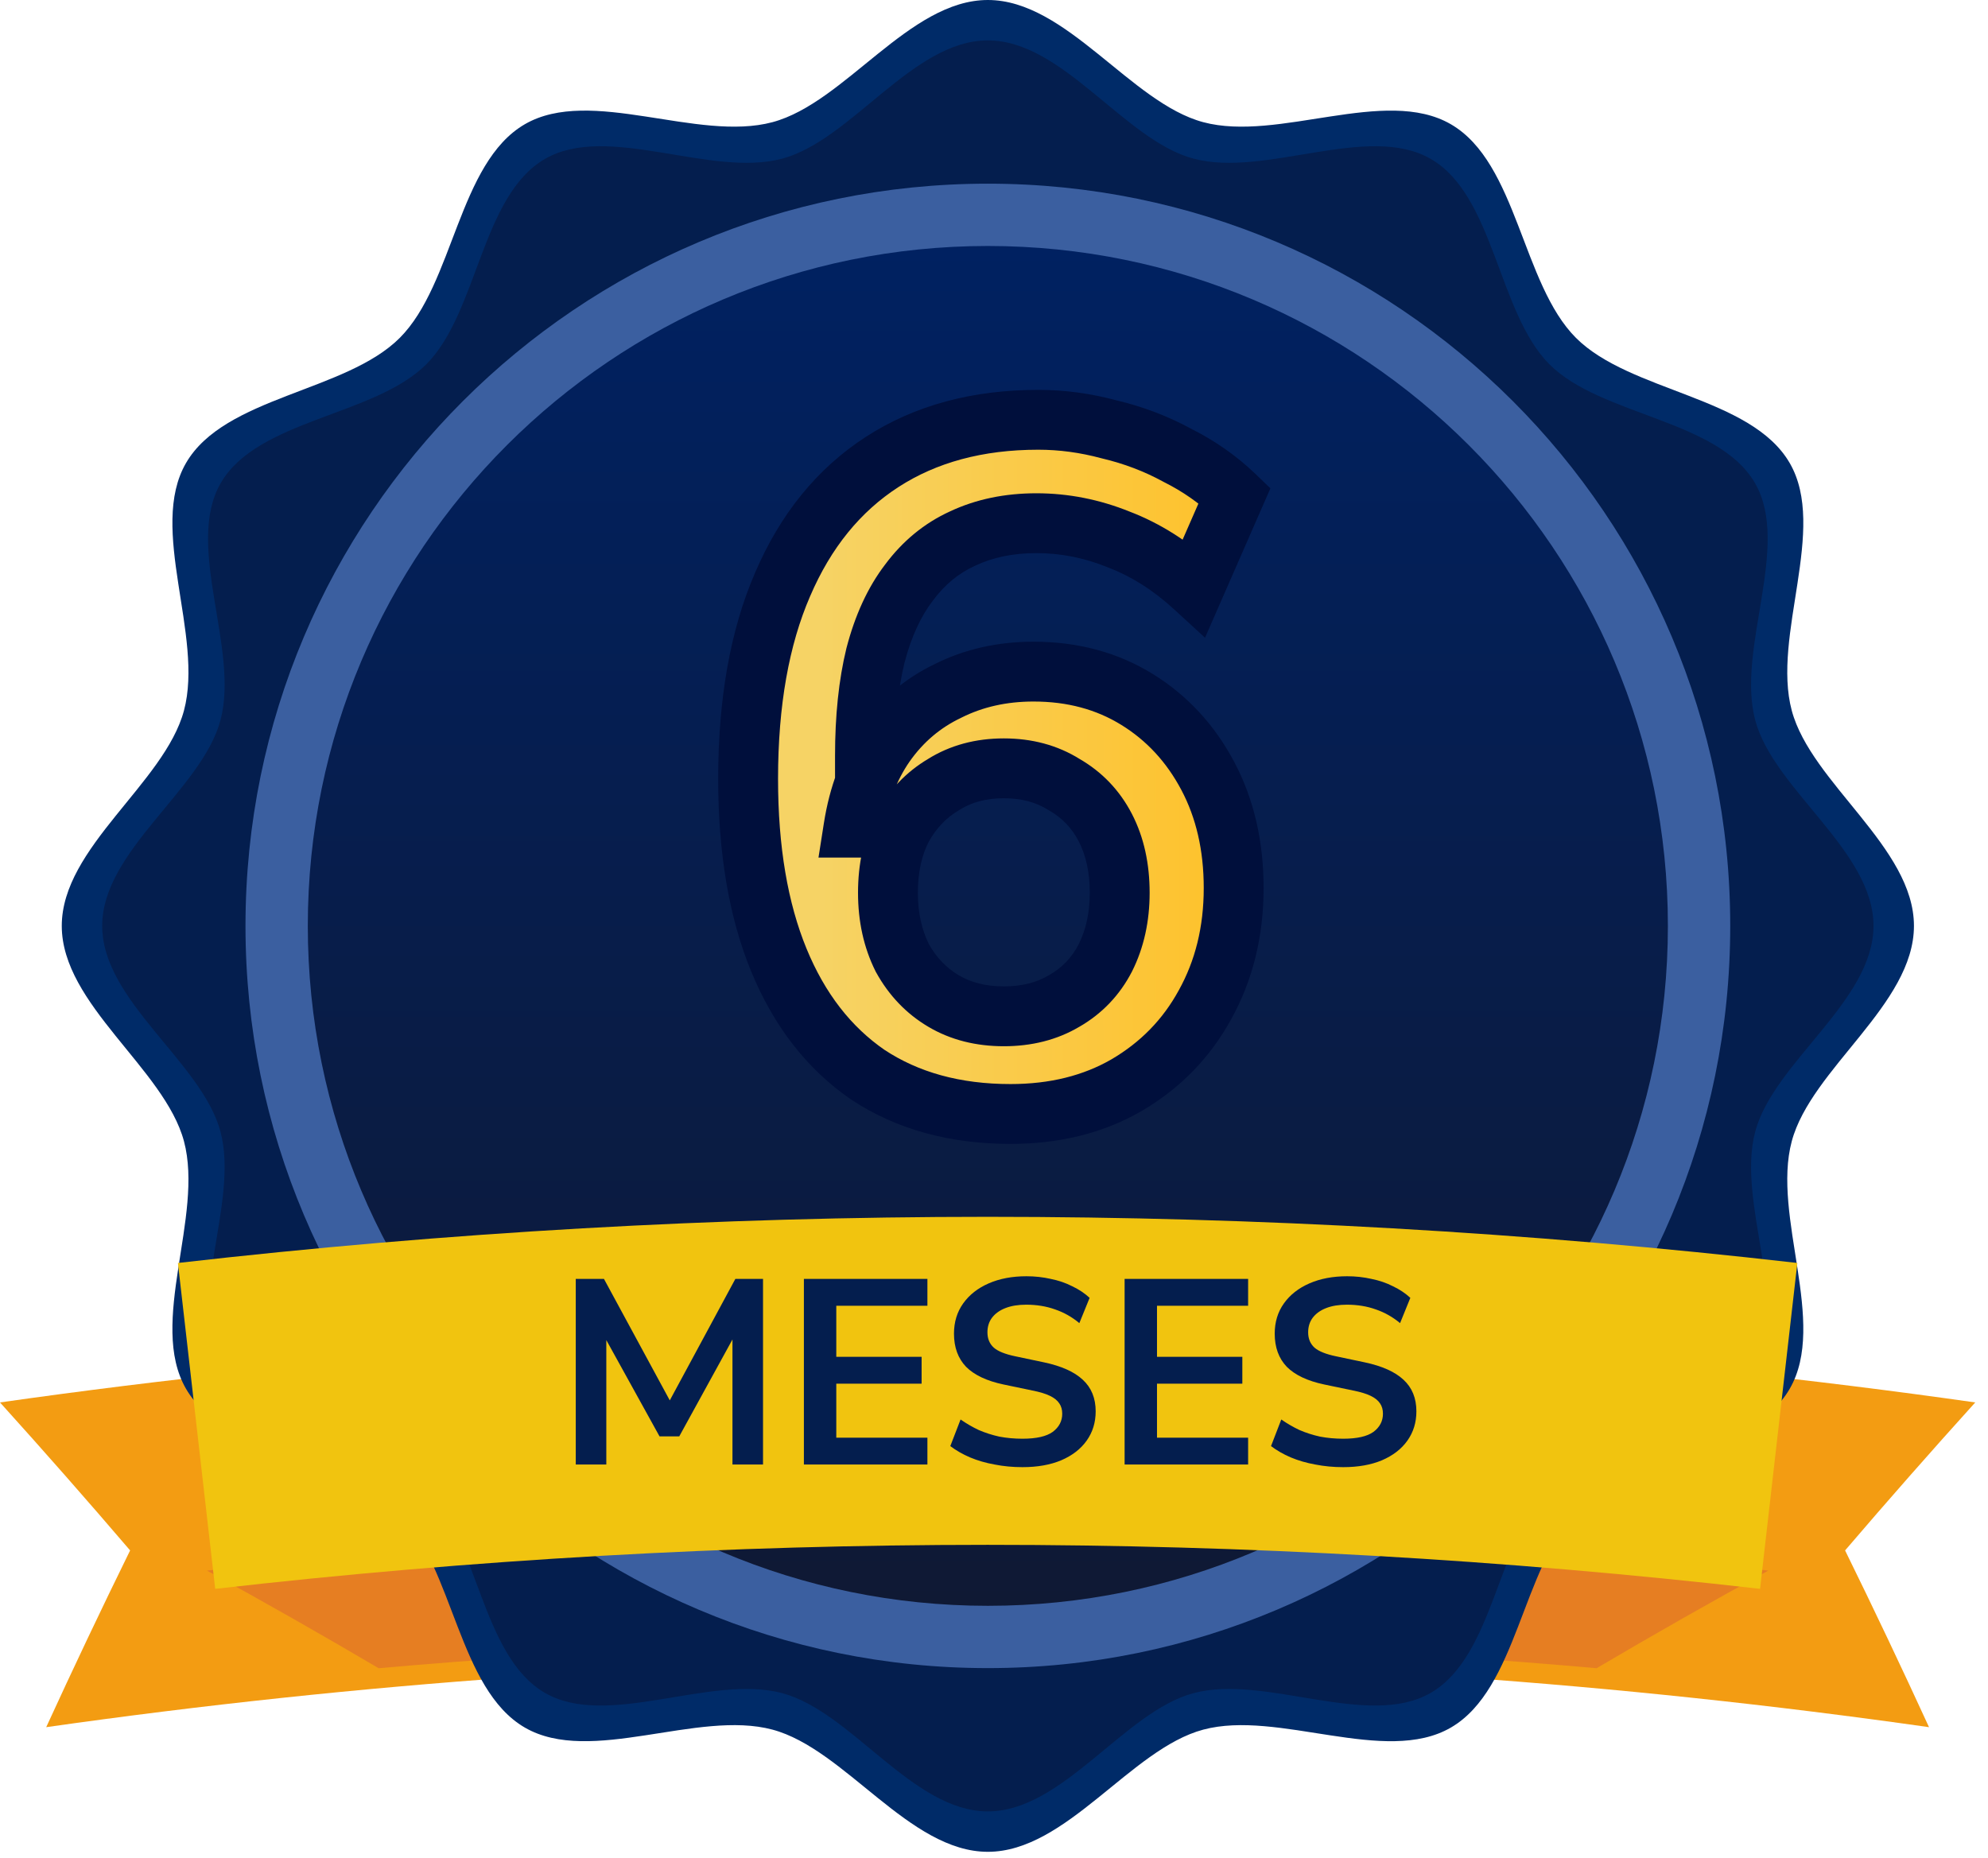 <svg width="153" height="143" viewBox="0 0 153 143" fill="none" xmlns="http://www.w3.org/2000/svg">
<path d="M148.461 132.954C124.432 129.534 100.219 127.824 76.007 127.824C51.797 127.824 27.587 129.533 3.556 132.954C5.641 128.407 7.794 123.87 10.014 119.348C6.74 115.52 3.401 111.722 0 107.956C25.208 104.368 50.607 102.574 76.007 102.574C101.408 102.574 126.809 104.368 152.019 107.956C148.615 111.722 145.276 115.52 142.001 119.348C144.223 123.871 146.374 128.407 148.461 132.954Z" fill="#F39C12"/>
<path d="M136.093 120.901C96.17 116.442 55.851 116.442 15.926 120.901C20.396 123.352 24.804 125.857 29.142 128.415C60.324 125.658 91.695 125.658 122.878 128.415C127.216 125.857 131.621 123.352 136.093 120.901Z" fill="#E67E22"/>
<path d="M76.026 142.548C69.974 142.548 65.041 134.642 59.453 133.143C53.677 131.594 45.457 135.918 40.395 132.986C35.267 130.012 34.928 120.702 30.765 116.536C26.598 112.37 17.286 112.033 14.315 106.904C11.384 101.843 15.705 93.623 14.158 87.848C12.66 82.261 4.754 77.327 4.754 71.273C4.754 65.221 12.66 60.286 14.158 54.7C15.705 48.924 11.384 40.702 14.316 35.642C17.288 30.513 26.599 30.177 30.765 26.011C34.93 21.845 35.267 12.534 40.395 9.561C45.458 6.63 53.677 10.953 59.453 9.404C65.041 7.906 69.974 0 76.026 0C82.082 0 87.014 7.906 92.601 9.404C98.377 10.953 106.597 6.63 111.657 9.562C116.787 12.535 117.124 21.845 121.291 26.011C125.458 30.177 134.769 30.514 137.74 35.644C140.672 40.703 136.348 48.924 137.898 54.7C139.396 60.286 147.301 65.221 147.301 71.273C147.301 77.327 139.396 82.261 137.898 87.848C136.348 93.624 140.672 101.845 137.74 106.905C134.768 112.035 125.456 112.371 121.289 116.538C117.124 120.704 116.787 130.014 111.657 132.987C106.597 135.919 98.377 131.595 92.601 133.144C87.014 134.641 82.082 142.548 76.026 142.548Z" fill="#002B68"/>
<path d="M7.865 71.272C7.865 65.484 15.538 60.783 16.966 55.445C18.443 49.922 14.191 42.02 16.989 37.184C19.826 32.279 28.82 32.029 32.802 28.049C36.783 24.067 37.034 15.072 41.94 12.234C46.774 9.437 54.676 13.689 60.199 12.212C65.537 10.786 70.239 3.11 76.025 3.11C81.815 3.11 86.516 10.786 91.854 12.212C97.378 13.689 105.279 9.437 110.116 12.234C115.02 15.072 115.272 24.067 119.252 28.049C123.233 32.03 132.226 32.28 135.066 37.185C137.863 42.021 133.612 49.921 135.087 55.445C136.513 60.783 144.188 65.485 144.188 71.272C144.188 77.062 136.514 81.764 135.087 87.101C133.612 92.626 137.862 100.526 135.064 105.361C132.227 110.267 123.233 110.517 119.25 114.498C115.27 118.479 115.019 127.473 110.113 130.312C105.279 133.109 97.378 128.857 91.854 130.335C86.516 131.76 81.815 139.437 76.025 139.437C70.239 139.437 65.537 131.761 60.199 130.335C54.675 128.857 46.774 133.109 41.937 130.312C37.033 127.473 36.783 118.479 32.802 114.498C28.82 110.516 19.825 110.266 16.986 105.361C14.189 100.524 18.442 92.624 16.966 87.101C15.539 81.763 7.865 77.062 7.865 71.272Z" fill="#041E4E"/>
<path d="M18.893 71.272C18.893 39.718 44.475 14.139 76.025 14.139C107.582 14.139 133.162 39.718 133.162 71.272C133.162 102.828 107.583 128.407 76.025 128.407C44.475 128.407 18.893 102.828 18.893 71.272Z" fill="#3B5FA0"/>
<path d="M23.689 71.272C23.689 42.366 47.12 18.935 76.025 18.935C104.937 18.935 128.364 42.366 128.364 71.272C128.364 100.18 104.937 123.611 76.025 123.611C47.12 123.611 23.689 100.18 23.689 71.272Z" fill="url(#paint0_linear_2151_100)"/>
<path d="M135.457 122.306C95.956 117.788 56.065 117.788 16.562 122.306C15.605 113.945 14.649 105.582 13.693 97.22C55.104 92.484 96.916 92.484 138.327 97.22C137.371 105.582 136.413 113.945 135.457 122.306Z" fill="#F1C40F"/>
<mask id="path-8-outside-1_2151_100" maskUnits="userSpaceOnUse" x="54.744" y="29.014" width="44" height="60" fill="black">
<rect fill="white" x="54.744" y="29.014" width="44" height="60"/>
<path d="M77.772 85.751C73.497 85.751 69.837 84.744 66.79 82.729C63.793 80.665 61.508 77.717 59.935 73.885C58.363 70.052 57.577 65.408 57.577 59.954C57.577 54.058 58.461 49.07 60.23 44.992C61.999 40.864 64.554 37.719 67.896 35.557C71.237 33.395 75.242 32.314 79.91 32.314C81.728 32.314 83.546 32.56 85.364 33.051C87.231 33.494 88.976 34.157 90.597 35.041C92.268 35.877 93.742 36.909 95.02 38.137L91.924 45.213C90.106 43.542 88.165 42.314 86.101 41.528C84.037 40.692 81.924 40.275 79.762 40.275C77.65 40.275 75.758 40.668 74.087 41.454C72.466 42.191 71.09 43.321 69.96 44.844C68.829 46.319 67.969 48.186 67.38 50.446C66.839 52.657 66.569 55.237 66.569 58.185V63.713H65.684C66.078 61.207 66.888 59.07 68.117 57.301C69.394 55.483 71.016 54.107 72.981 53.173C74.947 52.19 77.133 51.699 79.541 51.699C82.539 51.699 85.192 52.411 87.501 53.837C89.811 55.261 91.629 57.227 92.956 59.733C94.282 62.239 94.946 65.114 94.946 68.357C94.946 71.698 94.209 74.695 92.735 77.349C91.31 79.953 89.295 82.017 86.691 83.54C84.136 85.014 81.163 85.751 77.772 85.751ZM77.256 78.233C79.025 78.233 80.573 77.84 81.9 77.054C83.276 76.268 84.332 75.162 85.069 73.737C85.806 72.263 86.175 70.592 86.175 68.725C86.175 66.809 85.806 65.138 85.069 63.713C84.332 62.288 83.276 61.182 81.9 60.396C80.573 59.561 79.025 59.143 77.256 59.143C75.487 59.143 73.94 59.561 72.613 60.396C71.286 61.182 70.23 62.288 69.444 63.713C68.707 65.138 68.338 66.809 68.338 68.725C68.338 70.592 68.707 72.263 69.444 73.737C70.23 75.162 71.286 76.268 72.613 77.054C73.94 77.84 75.487 78.233 77.256 78.233Z"/>
</mask>
<path d="M77.772 85.751C73.497 85.751 69.837 84.744 66.79 82.729C63.793 80.665 61.508 77.717 59.935 73.885C58.363 70.052 57.577 65.408 57.577 59.954C57.577 54.058 58.461 49.07 60.23 44.992C61.999 40.864 64.554 37.719 67.896 35.557C71.237 33.395 75.242 32.314 79.91 32.314C81.728 32.314 83.546 32.56 85.364 33.051C87.231 33.494 88.976 34.157 90.597 35.041C92.268 35.877 93.742 36.909 95.02 38.137L91.924 45.213C90.106 43.542 88.165 42.314 86.101 41.528C84.037 40.692 81.924 40.275 79.762 40.275C77.65 40.275 75.758 40.668 74.087 41.454C72.466 42.191 71.09 43.321 69.96 44.844C68.829 46.319 67.969 48.186 67.38 50.446C66.839 52.657 66.569 55.237 66.569 58.185V63.713H65.684C66.078 61.207 66.888 59.07 68.117 57.301C69.394 55.483 71.016 54.107 72.981 53.173C74.947 52.19 77.133 51.699 79.541 51.699C82.539 51.699 85.192 52.411 87.501 53.837C89.811 55.261 91.629 57.227 92.956 59.733C94.282 62.239 94.946 65.114 94.946 68.357C94.946 71.698 94.209 74.695 92.735 77.349C91.31 79.953 89.295 82.017 86.691 83.54C84.136 85.014 81.163 85.751 77.772 85.751ZM77.256 78.233C79.025 78.233 80.573 77.84 81.9 77.054C83.276 76.268 84.332 75.162 85.069 73.737C85.806 72.263 86.175 70.592 86.175 68.725C86.175 66.809 85.806 65.138 85.069 63.713C84.332 62.288 83.276 61.182 81.9 60.396C80.573 59.561 79.025 59.143 77.256 59.143C75.487 59.143 73.94 59.561 72.613 60.396C71.286 61.182 70.23 62.288 69.444 63.713C68.707 65.138 68.338 66.809 68.338 68.725C68.338 70.592 68.707 72.263 69.444 73.737C70.23 75.162 71.286 76.268 72.613 77.054C73.94 77.84 75.487 78.233 77.256 78.233Z" fill="url(#paint1_linear_2151_100)"/>
<path d="M66.79 82.729L65.484 84.626L65.502 84.639L65.52 84.65L66.79 82.729ZM59.935 73.885L62.066 73.01V73.01L59.935 73.885ZM60.23 44.992L62.343 45.908L62.347 45.899L60.23 44.992ZM67.896 35.557L69.147 37.491L69.147 37.491L67.896 35.557ZM85.364 33.051L84.763 35.275L84.798 35.284L84.833 35.293L85.364 33.051ZM90.597 35.041L89.494 37.063L89.53 37.083L89.567 37.102L90.597 35.041ZM95.02 38.137L97.13 39.06L97.773 37.59L96.616 36.477L95.02 38.137ZM91.924 45.213L90.365 46.909L92.741 49.092L94.034 46.136L91.924 45.213ZM86.101 41.528L85.237 43.663L85.259 43.672L85.281 43.68L86.101 41.528ZM74.087 41.454L75.04 43.551L75.054 43.544L75.068 43.538L74.087 41.454ZM69.96 44.844L71.787 46.246L71.799 46.231L71.809 46.217L69.96 44.844ZM67.38 50.446L65.151 49.865L65.147 49.882L65.142 49.899L67.38 50.446ZM66.569 63.713V66.016H68.872V63.713H66.569ZM65.684 63.713L63.409 63.356L62.992 66.016H65.684V63.713ZM68.117 57.301L66.232 55.976L66.225 55.987L68.117 57.301ZM72.981 53.173L73.97 55.254L73.991 55.244L74.011 55.233L72.981 53.173ZM87.501 53.837L88.711 51.876L87.501 53.837ZM92.735 77.349L90.721 76.23L90.718 76.237L90.714 76.243L92.735 77.349ZM86.691 83.54L87.842 85.535L87.854 85.528L86.691 83.54ZM81.9 77.054L80.757 75.054L80.741 75.063L80.726 75.072L81.9 77.054ZM85.069 73.737L87.115 74.795L87.122 74.781L87.129 74.767L85.069 73.737ZM85.069 63.713L83.023 64.771L83.023 64.771L85.069 63.713ZM81.9 60.396L80.673 62.346L80.714 62.372L80.757 62.396L81.9 60.396ZM72.613 60.396L73.787 62.378L73.814 62.362L73.84 62.346L72.613 60.396ZM69.444 63.713L67.427 62.6L67.412 62.627L67.398 62.655L69.444 63.713ZM69.444 73.737L67.383 74.767L67.404 74.809L67.427 74.85L69.444 73.737ZM72.613 77.054L71.439 79.035L72.613 77.054ZM77.772 85.751V83.448C73.871 83.448 70.67 82.533 68.061 80.808L66.79 82.729L65.52 84.65C69.004 86.954 73.124 88.055 77.772 88.055V85.751ZM66.79 82.729L68.096 80.832C65.516 79.056 63.493 76.488 62.066 73.01L59.935 73.885L57.804 74.759C59.523 78.946 62.069 82.275 65.484 84.626L66.79 82.729ZM59.935 73.885L62.066 73.01C60.638 69.528 59.88 65.199 59.88 59.954H57.577H55.273C55.273 65.618 56.089 70.576 57.804 74.759L59.935 73.885ZM57.577 59.954H59.88C59.88 54.275 60.734 49.62 62.343 45.908L60.23 44.992L58.117 44.075C56.189 48.521 55.273 53.84 55.273 59.954H57.577ZM60.23 44.992L62.347 45.899C63.96 42.136 66.238 39.374 69.147 37.491L67.896 35.557L66.644 33.624C62.871 36.065 60.038 39.592 58.113 44.084L60.23 44.992ZM67.896 35.557L69.147 37.491C72.055 35.61 75.608 34.618 79.91 34.618V32.314V30.011C74.876 30.011 70.419 31.181 66.644 33.624L67.896 35.557ZM79.91 32.314V34.618C81.518 34.618 83.134 34.835 84.763 35.275L85.364 33.051L85.965 30.828C83.958 30.285 81.938 30.011 79.91 30.011V32.314ZM85.364 33.051L84.833 35.293C86.509 35.69 88.06 36.281 89.494 37.063L90.597 35.041L91.7 33.019C89.892 32.033 87.954 31.298 85.895 30.81L85.364 33.051ZM90.597 35.041L89.567 37.102C91.041 37.839 92.322 38.739 93.423 39.797L95.02 38.137L96.616 36.477C95.162 35.079 93.495 33.915 91.627 32.981L90.597 35.041ZM95.02 38.137L92.909 37.214L89.814 44.29L91.924 45.213L94.034 46.136L97.13 39.06L95.02 38.137ZM91.924 45.213L93.482 43.517C91.475 41.672 89.288 40.277 86.921 39.375L86.101 41.528L85.281 43.68C87.042 44.351 88.737 45.413 90.365 46.909L91.924 45.213ZM86.101 41.528L86.965 39.392C84.635 38.449 82.23 37.971 79.762 37.971V40.275V42.578C81.619 42.578 83.439 42.935 85.237 43.663L86.101 41.528ZM79.762 40.275V37.971C77.359 37.971 75.125 38.42 73.106 39.37L74.087 41.454L75.068 43.538C76.39 42.916 77.94 42.578 79.762 42.578V40.275ZM74.087 41.454L73.134 39.357C71.134 40.266 69.457 41.656 68.11 43.472L69.96 44.844L71.809 46.217C72.722 44.986 73.797 44.116 75.04 43.551L74.087 41.454ZM69.96 44.844L68.132 43.443C66.773 45.215 65.799 47.381 65.151 49.865L67.38 50.446L69.609 51.027C70.14 48.99 70.886 47.422 71.787 46.246L69.96 44.844ZM67.38 50.446L65.142 49.899C64.547 52.333 64.266 55.104 64.266 58.185H66.569H68.872C68.872 55.37 69.131 52.981 69.617 50.993L67.38 50.446ZM66.569 58.185H64.266V63.713H66.569H68.872V58.185H66.569ZM66.569 63.713V61.41H65.684V63.713V66.016H66.569V63.713ZM65.684 63.713L67.96 64.07C68.309 61.847 69.011 60.051 70.009 58.614L68.117 57.301L66.225 55.987C64.766 58.088 63.846 60.567 63.409 63.356L65.684 63.713ZM68.117 57.301L70.001 58.625C71.055 57.125 72.371 56.013 73.97 55.254L72.981 53.173L71.993 51.093C69.661 52.2 67.733 53.84 66.232 55.976L68.117 57.301ZM72.981 53.173L74.011 55.233C75.627 54.425 77.456 54.002 79.541 54.002V51.699V49.396C76.811 49.396 74.266 49.956 71.951 51.113L72.981 53.173ZM79.541 51.699V54.002C82.158 54.002 84.383 54.619 86.292 55.797L87.501 53.837L88.711 51.876C86.001 50.204 82.92 49.396 79.541 49.396V51.699ZM87.501 53.837L86.292 55.797C88.237 56.996 89.776 58.65 90.92 60.811L92.956 59.733L94.991 58.655C93.482 55.804 91.385 53.526 88.711 51.876L87.501 53.837ZM92.956 59.733L90.92 60.811C92.047 62.94 92.642 65.435 92.642 68.357H94.946H97.249C97.249 64.792 96.518 61.538 94.991 58.655L92.956 59.733ZM94.946 68.357H92.642C92.642 71.347 91.987 73.953 90.721 76.23L92.735 77.349L94.748 78.467C96.431 75.438 97.249 72.049 97.249 68.357H94.946ZM92.735 77.349L90.714 76.243C89.493 78.475 87.778 80.236 85.528 81.552L86.691 83.54L87.854 85.528C90.812 83.798 93.126 81.431 94.755 78.454L92.735 77.349ZM86.691 83.54L85.54 81.545C83.384 82.789 80.82 83.448 77.772 83.448V85.751V88.055C81.506 88.055 84.887 87.24 87.842 85.535L86.691 83.54ZM77.256 78.233V80.537C79.377 80.537 81.342 80.062 83.074 79.035L81.9 77.054L80.726 75.072C79.804 75.618 78.674 75.93 77.256 75.93V78.233ZM81.9 77.054L83.043 79.054C84.809 78.044 86.177 76.609 87.115 74.795L85.069 73.737L83.023 72.679C82.488 73.715 81.742 74.491 80.757 75.054L81.9 77.054ZM85.069 73.737L87.129 74.767C88.046 72.933 88.478 70.902 88.478 68.725H86.175H83.871C83.871 70.283 83.566 71.593 83.009 72.707L85.069 73.737ZM86.175 68.725H88.478C88.478 66.512 88.051 64.465 87.115 62.655L85.069 63.713L83.023 64.771C83.561 65.811 83.871 67.106 83.871 68.725H86.175ZM85.069 63.713L87.115 62.655C86.177 60.841 84.809 59.406 83.043 58.397L81.9 60.396L80.757 62.396C81.742 62.959 82.488 63.736 83.023 64.771L85.069 63.713ZM81.9 60.396L83.127 58.447C81.387 57.352 79.402 56.84 77.256 56.84V59.143V61.447C78.648 61.447 79.759 61.77 80.673 62.346L81.9 60.396ZM77.256 59.143V56.84C75.11 56.84 73.126 57.352 71.386 58.447L72.613 60.396L73.84 62.346C74.754 61.77 75.864 61.447 77.256 61.447V59.143ZM72.613 60.396L71.439 58.415C69.739 59.422 68.4 60.837 67.427 62.6L69.444 63.713L71.46 64.826C72.059 63.74 72.834 62.943 73.787 62.378L72.613 60.396ZM69.444 63.713L67.398 62.655C66.462 64.465 66.035 66.512 66.035 68.725H68.338H70.641C70.641 67.106 70.951 65.811 71.489 64.771L69.444 63.713ZM68.338 68.725H66.035C66.035 70.902 66.466 72.933 67.383 74.767L69.444 73.737L71.504 72.707C70.947 71.593 70.641 70.283 70.641 68.725H68.338ZM69.444 73.737L67.427 74.85C68.4 76.614 69.739 78.028 71.439 79.035L72.613 77.054L73.787 75.072C72.834 74.507 72.059 73.711 71.46 72.624L69.444 73.737ZM72.613 77.054L71.439 79.035C73.171 80.062 75.136 80.537 77.256 80.537V78.233V75.93C75.839 75.93 74.709 75.618 73.787 75.072L72.613 77.054Z" fill="#000F3C" mask="url(#path-8-outside-1_2151_100)"/>
<path d="M44.312 112.735V98.446H46.481L51.873 108.398H51.224L56.595 98.446H58.724V112.735H56.372V102.297H56.818L52.278 110.567H50.758L46.177 102.277H46.663V112.735H44.312ZM61.869 112.735V98.446H71.375V100.513H64.362V104.445H70.929V106.513H64.362V110.668H71.375V112.735H61.869ZM78.69 112.938C77.947 112.938 77.231 112.871 76.542 112.735C75.866 112.614 75.238 112.431 74.657 112.188C74.089 111.945 73.582 111.654 73.137 111.317L73.927 109.269C74.373 109.58 74.839 109.85 75.326 110.08C75.826 110.296 76.353 110.465 76.907 110.587C77.474 110.695 78.069 110.749 78.69 110.749C79.758 110.749 80.535 110.573 81.021 110.222C81.508 109.857 81.751 109.391 81.751 108.824C81.751 108.513 81.677 108.249 81.528 108.033C81.379 107.803 81.136 107.607 80.798 107.445C80.46 107.283 80.015 107.148 79.46 107.04L77.231 106.574C75.947 106.303 74.988 105.851 74.353 105.216C73.731 104.567 73.42 103.716 73.42 102.662C73.42 101.77 73.657 100.993 74.13 100.331C74.603 99.669 75.258 99.155 76.096 98.79C76.934 98.425 77.9 98.243 78.994 98.243C79.643 98.243 80.264 98.311 80.859 98.446C81.467 98.567 82.021 98.757 82.521 99.013C83.035 99.257 83.481 99.554 83.859 99.905L83.068 101.851C82.501 101.378 81.879 101.027 81.204 100.797C80.528 100.554 79.785 100.432 78.974 100.432C78.353 100.432 77.819 100.52 77.373 100.696C76.927 100.871 76.582 101.121 76.339 101.446C76.109 101.756 75.995 102.128 75.995 102.56C75.995 103.047 76.157 103.439 76.481 103.736C76.805 104.02 77.359 104.243 78.143 104.405L80.352 104.871C81.69 105.155 82.683 105.601 83.332 106.209C83.994 106.817 84.325 107.628 84.325 108.641C84.325 109.492 84.095 110.242 83.636 110.891C83.177 111.54 82.521 112.046 81.67 112.411C80.832 112.762 79.839 112.938 78.69 112.938ZM86.552 112.735V98.446H96.058V100.513H89.045V104.445H95.612V106.513H89.045V110.668H96.058V112.735H86.552ZM103.374 112.938C102.63 112.938 101.914 112.871 101.225 112.735C100.549 112.614 99.921 112.431 99.34 112.188C98.772 111.945 98.266 111.654 97.82 111.317L98.61 109.269C99.056 109.58 99.522 109.85 100.009 110.08C100.509 110.296 101.036 110.465 101.59 110.587C102.157 110.695 102.752 110.749 103.374 110.749C104.441 110.749 105.218 110.573 105.705 110.222C106.191 109.857 106.434 109.391 106.434 108.824C106.434 108.513 106.36 108.249 106.211 108.033C106.063 107.803 105.819 107.607 105.482 107.445C105.144 107.283 104.698 107.148 104.144 107.04L101.914 106.574C100.63 106.303 99.671 105.851 99.036 105.216C98.414 104.567 98.104 103.716 98.104 102.662C98.104 101.77 98.34 100.993 98.813 100.331C99.286 99.669 99.941 99.155 100.779 98.79C101.617 98.425 102.583 98.243 103.678 98.243C104.326 98.243 104.948 98.311 105.542 98.446C106.15 98.567 106.704 98.757 107.204 99.013C107.718 99.257 108.164 99.554 108.542 99.905L107.752 101.851C107.184 101.378 106.563 101.027 105.887 100.797C105.211 100.554 104.468 100.432 103.657 100.432C103.036 100.432 102.502 100.52 102.056 100.696C101.61 100.871 101.266 101.121 101.022 101.446C100.793 101.756 100.678 102.128 100.678 102.56C100.678 103.047 100.84 103.439 101.164 103.736C101.489 104.02 102.043 104.243 102.826 104.405L105.036 104.871C106.373 105.155 107.367 105.601 108.015 106.209C108.677 106.817 109.008 107.628 109.008 108.641C109.008 109.492 108.779 110.242 108.319 110.891C107.86 111.54 107.204 112.046 106.353 112.411C105.515 112.762 104.522 112.938 103.374 112.938Z" fill="#041E4E"/>
<defs>
<linearGradient id="paint0_linear_2151_100" x1="76.027" y1="18.935" x2="76.027" y2="123.611" gradientUnits="userSpaceOnUse">
<stop stop-color="#002161"/>
<stop offset="1" stop-color="#0F1934"/>
</linearGradient>
<linearGradient id="paint1_linear_2151_100" x1="63.185" y1="85.014" x2="98.744" y2="85.014" gradientUnits="userSpaceOnUse">
<stop stop-color="#F6D365"/>
<stop offset="1" stop-color="#FFBF23"/>
</linearGradient>
</defs>
</svg>
